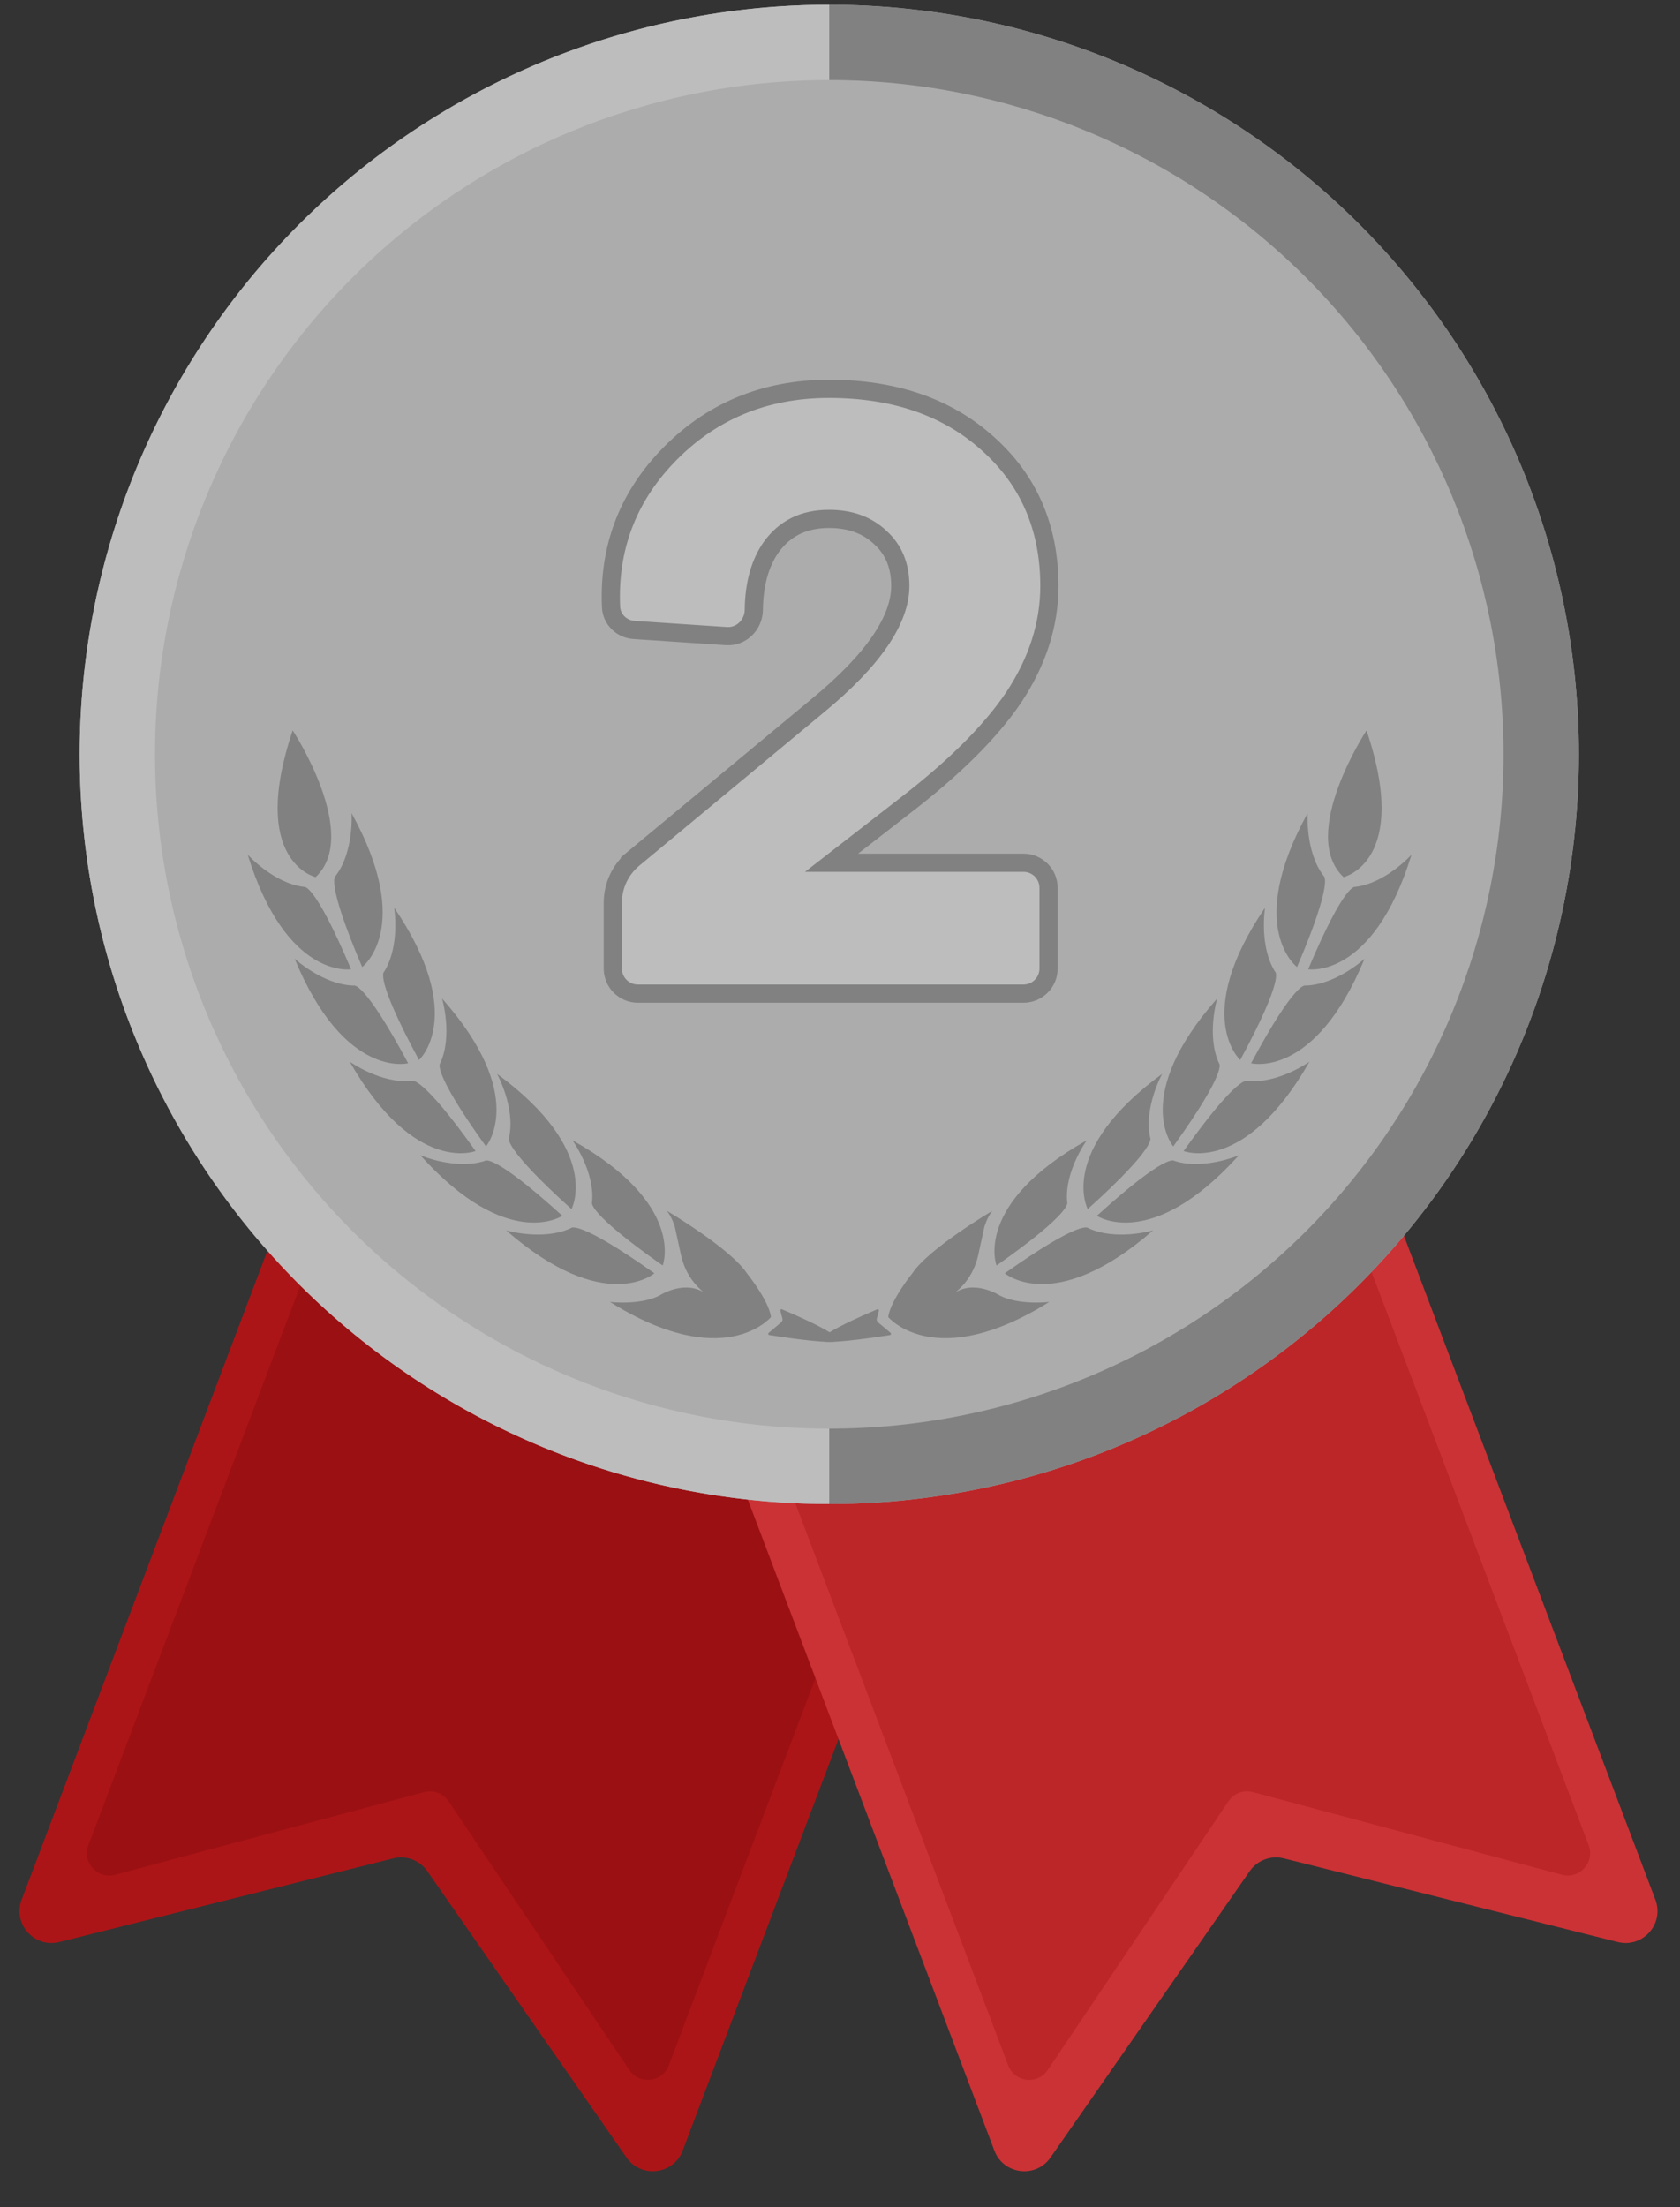 <svg width="290" height="381" viewBox="0 0 290 381" fill="none" xmlns="http://www.w3.org/2000/svg">
<rect x="0" y="0" width="290" height="381" fill="#333333" stroke="none"/>
<path d="M175.382 219.28L61.249 176.054L3.739 327.901C2.161 332.069 5.918 336.291 10.24 335.208L67.886 320.766C70.11 320.209 72.447 321.085 73.757 322.967L108.152 372.404C110.687 376.048 116.269 375.358 117.842 371.207L175.382 219.28Z" fill="#AC1517"/>
<path d="M168.423 216.644L68.208 178.69L15.257 318.499C14.143 321.443 16.827 324.412 19.868 323.599L73.225 309.328C74.819 308.902 76.507 309.535 77.428 310.904L108.633 357.3C110.382 359.901 114.339 359.444 115.45 356.512L168.423 216.644Z" fill="#9B1013"/>
<path d="M114.106 219.28L228.239 176.054L285.749 327.901C287.328 332.069 283.571 336.291 279.248 335.208L221.602 320.766C219.378 320.209 217.041 321.085 215.732 322.967L181.336 372.404C178.801 376.048 173.219 375.358 171.647 371.207L114.106 219.28Z" fill="#CB3235"/>
<path d="M121.066 216.644L221.28 178.69L274.231 318.499C275.346 321.443 272.661 324.412 269.621 323.599L216.264 309.328C214.67 308.902 212.981 309.535 212.061 310.904L180.856 357.3C179.106 359.901 175.149 359.444 174.039 356.512L121.066 216.644Z" fill="#BC2628"/>
<circle cx="143.148" cy="130.211" r="129.395" fill="#ACACAC"/>
<path d="M143.148 0.816C108.83 0.816 75.918 14.449 51.652 38.715C27.385 62.981 13.753 95.893 13.753 130.211C13.753 164.529 27.385 197.441 51.652 221.707C75.918 245.973 108.83 259.606 143.148 259.606V246.601C112.279 246.601 82.675 234.338 60.848 212.511C39.02 190.684 26.758 161.079 26.758 130.211C26.758 99.343 39.02 69.738 60.848 47.911C82.675 26.084 112.279 13.821 143.148 13.821V0.816Z" fill="#ACACAC"/>
<path d="M143.148 0.816C108.83 0.816 75.918 14.449 51.652 38.715C27.385 62.981 13.753 95.893 13.753 130.211C13.753 164.529 27.385 197.441 51.652 221.707C75.918 245.973 108.83 259.606 143.148 259.606V246.601C112.279 246.601 82.675 234.338 60.848 212.511C39.02 190.684 26.758 161.079 26.758 130.211C26.758 99.343 39.02 69.738 60.848 47.911C82.675 26.084 112.279 13.821 143.148 13.821V0.816Z" fill="white" fill-opacity="0.2"/>
<path d="M143.148 0.816C177.465 0.816 210.378 14.449 234.644 38.715C258.91 62.981 272.543 95.893 272.543 130.211C272.543 164.529 258.91 197.441 234.644 221.707C210.378 245.973 177.465 259.606 143.148 259.606V246.601C174.016 246.601 203.62 234.338 225.448 212.511C247.275 190.684 259.537 161.079 259.537 130.211C259.537 99.343 247.275 69.738 225.448 47.911C203.62 26.084 174.016 13.821 143.148 13.821V0.816Z" fill="#828181"/>
<path d="M140.967 121.96L140.967 121.96L140.958 121.967L109.337 148.23L110.34 149.438L109.337 148.23C107.085 150.101 105.782 152.877 105.782 155.805V167.181C105.782 169.572 107.72 171.51 110.111 171.51H176.672C179.063 171.51 181.001 169.572 181.001 167.181V153.249C181.001 150.858 179.063 148.92 176.672 148.92H143.538L155.931 139.294C155.932 139.293 155.933 139.292 155.934 139.291C164.583 132.66 170.973 126.343 175.013 120.332L175.02 120.322C179.076 114.187 181.144 107.789 181.144 101.15C181.144 91.106 177.592 82.851 170.466 76.526C163.446 70.21 154.274 67.116 143.105 67.116C131.919 67.116 122.54 71.046 115.08 78.903L115.08 78.904C108.252 86.101 105.042 94.749 105.474 104.75C105.569 106.951 107.347 108.596 109.436 108.736L125.378 109.799C128.047 109.976 130.093 107.763 130.121 105.278C130.172 100.777 131.199 97.212 133.09 94.475C135.444 91.204 138.716 89.563 143.105 89.563C146.863 89.563 149.789 90.687 152.027 92.842L152.038 92.853L152.05 92.863C154.265 94.914 155.408 97.623 155.408 101.15C155.408 106.862 150.938 113.793 140.967 121.96Z" fill="#ACACAC"/>
<path d="M140.967 121.96L140.967 121.96L140.958 121.967L109.337 148.23L110.34 149.438L109.337 148.23C107.085 150.101 105.782 152.877 105.782 155.805V167.181C105.782 169.572 107.72 171.51 110.111 171.51H176.672C179.063 171.51 181.001 169.572 181.001 167.181V153.249C181.001 150.858 179.063 148.92 176.672 148.92H143.538L155.931 139.294C155.932 139.293 155.933 139.292 155.934 139.291C164.583 132.66 170.973 126.343 175.013 120.332L175.02 120.322C179.076 114.187 181.144 107.789 181.144 101.15C181.144 91.106 177.592 82.851 170.466 76.526C163.446 70.21 154.274 67.116 143.105 67.116C131.919 67.116 122.54 71.046 115.08 78.903L115.08 78.904C108.252 86.101 105.042 94.749 105.474 104.75C105.569 106.951 107.347 108.596 109.436 108.736L125.378 109.799C128.047 109.976 130.093 107.763 130.121 105.278C130.172 100.777 131.199 97.212 133.09 94.475C135.444 91.204 138.716 89.563 143.105 89.563C146.863 89.563 149.789 90.687 152.027 92.842L152.038 92.853L152.05 92.863C154.265 94.914 155.408 97.623 155.408 101.15C155.408 106.862 150.938 113.793 140.967 121.96Z" fill="white" fill-opacity="0.2"/>
<path d="M140.967 121.96L140.967 121.96L140.958 121.967L109.337 148.23L110.34 149.438L109.337 148.23C107.085 150.101 105.782 152.877 105.782 155.805V167.181C105.782 169.572 107.72 171.51 110.111 171.51H176.672C179.063 171.51 181.001 169.572 181.001 167.181V153.249C181.001 150.858 179.063 148.92 176.672 148.92H143.538L155.931 139.294C155.932 139.293 155.933 139.292 155.934 139.291C164.583 132.66 170.973 126.343 175.013 120.332L175.02 120.322C179.076 114.187 181.144 107.789 181.144 101.15C181.144 91.106 177.592 82.851 170.466 76.526C163.446 70.21 154.274 67.116 143.105 67.116C131.919 67.116 122.54 71.046 115.08 78.903L115.08 78.904C108.252 86.101 105.042 94.749 105.474 104.75C105.569 106.951 107.347 108.596 109.436 108.736L125.378 109.799C128.047 109.976 130.093 107.763 130.121 105.278C130.172 100.777 131.199 97.212 133.09 94.475C135.444 91.204 138.716 89.563 143.105 89.563C146.863 89.563 149.789 90.687 152.027 92.842L152.038 92.853L152.05 92.863C154.265 94.914 155.408 97.623 155.408 101.15C155.408 106.862 150.938 113.793 140.967 121.96Z" stroke="#828181" stroke-width="3.14"/>
<path d="M153.329 227.34C153.329 227.34 161.388 237.067 181.121 224.725C181.121 224.725 175.856 225.345 172.549 223.598C172.549 223.598 167.997 220.645 164.371 223.44C164.371 223.44 167.777 221.468 168.848 216.686L169.914 211.792C169.914 211.792 170.397 210.099 171.295 209.002C171.295 209.002 160.383 215.441 157.508 219.746C157.505 219.747 153.65 224.539 153.329 227.34Z" fill="#828181"/>
<path d="M173.448 219.779C173.448 219.779 182.009 227.211 199.036 212.38C199.036 212.38 192.64 214.23 187.849 211.978C187.85 211.975 186.818 210.316 173.448 219.779Z" fill="#828181"/>
<path d="M172.021 218.436C172.021 218.436 167.901 207.874 187.594 196.826C187.594 196.826 183.7 202.23 184.211 207.498C184.211 207.498 185.426 209.028 172.021 218.436Z" fill="#828181"/>
<path d="M189.345 209.856C189.345 209.856 198.743 216.198 213.85 199.415C213.85 199.415 207.725 202.025 202.697 200.369C202.695 200.369 201.47 198.848 189.345 209.856Z" fill="#828181"/>
<path d="M187.764 208.699C187.764 208.699 182.398 198.713 200.608 185.362C200.608 185.362 197.397 191.197 198.542 196.364C198.542 196.366 199.933 197.737 187.764 208.699Z" fill="#828181"/>
<path d="M204.315 198.68C204.315 198.68 214.847 202.874 226.037 183.262C226.037 183.262 220.607 187.117 215.341 186.569C215.341 186.567 213.818 185.341 204.315 198.68Z" fill="#828181"/>
<path d="M202.525 197.884C202.525 197.884 195.155 189.27 210.107 172.349C210.107 172.349 208.211 178.734 210.43 183.539C210.428 183.54 212.08 184.584 202.525 197.884Z" fill="#828181"/>
<path d="M215.96 183.526C215.96 183.526 226.94 186.353 235.552 165.479C235.552 165.479 230.654 169.992 225.361 170.116C225.363 170.115 223.699 169.092 215.96 183.526Z" fill="#828181"/>
<path d="M214.085 182.965C214.085 182.965 205.682 175.356 218.37 156.675C218.37 156.675 217.299 163.248 220.108 167.734C220.108 167.734 221.878 168.56 214.085 182.965Z" fill="#828181"/>
<path d="M231.929 151.401C231.929 151.401 243.523 148.729 235.889 126.073C235.889 126.073 224.087 144.044 231.929 151.401Z" fill="#828181"/>
<path d="M225.815 167.306C225.815 167.306 237.007 169.106 243.655 147.525C243.655 147.525 239.194 152.471 233.936 153.083C233.936 153.083 232.185 152.217 225.815 167.306Z" fill="#828181"/>
<path d="M223.893 166.919C223.893 166.919 214.824 160.118 225.731 140.345C225.731 140.345 225.271 146.988 228.485 151.196C228.483 151.197 230.323 151.855 223.893 166.919Z" fill="#828181"/>
<path d="M142.392 231.563C144.341 231.87 151.712 230.745 153.627 230.442C153.809 230.413 153.868 230.186 153.728 230.067L151.567 228.241C151.377 228.08 151.296 227.824 151.36 227.583L151.711 226.254C151.756 226.081 151.592 225.93 151.428 225.999C149.313 226.888 139.496 231.108 142.392 231.563Z" fill="#828181"/>
<path d="M133.084 227.34C133.084 227.34 125.025 237.067 105.292 224.725C105.292 224.725 110.557 225.345 113.864 223.598C113.864 223.598 118.416 220.645 122.042 223.44C122.042 223.44 118.636 221.468 117.565 216.686L116.499 211.792C116.499 211.792 116.016 210.099 115.118 209.002C115.118 209.002 126.03 215.441 128.906 219.746C128.908 219.747 132.763 224.539 133.084 227.34Z" fill="#828181"/>
<path d="M112.965 219.78C112.965 219.78 104.404 227.212 87.377 212.38C87.377 212.38 93.773 214.23 98.564 211.978C98.563 211.976 99.595 210.316 112.965 219.78Z" fill="#828181"/>
<path d="M114.392 218.436C114.392 218.436 118.512 207.874 98.819 196.826C98.819 196.826 102.713 202.23 102.202 207.498C102.202 207.498 100.987 209.029 114.392 218.436Z" fill="#828181"/>
<path d="M97.069 209.856C97.069 209.856 87.67 216.198 72.563 199.415C72.563 199.415 78.688 202.025 83.716 200.369C83.719 200.369 84.943 198.848 97.069 209.856Z" fill="#828181"/>
<path d="M98.649 208.699C98.649 208.699 104.016 198.713 85.805 185.362C85.805 185.362 89.016 191.197 87.871 196.364C87.871 196.366 86.481 197.737 98.649 208.699Z" fill="#828181"/>
<path d="M82.098 198.68C82.098 198.68 71.566 202.874 60.377 183.262C60.377 183.262 65.806 187.117 71.072 186.569C71.073 186.567 72.595 185.341 82.098 198.68Z" fill="#828181"/>
<path d="M83.888 197.884C83.888 197.884 91.258 189.27 76.306 172.349C76.306 172.349 78.202 178.734 75.983 183.539C75.985 183.54 74.333 184.584 83.888 197.884Z" fill="#828181"/>
<path d="M70.453 183.526C70.453 183.526 59.473 186.353 50.861 165.479C50.861 165.479 55.759 169.992 61.052 170.116C61.05 170.115 62.714 169.092 70.453 183.526Z" fill="#828181"/>
<path d="M72.328 182.965C72.328 182.965 80.731 175.356 68.043 156.675C68.043 156.675 69.114 163.248 66.305 167.734C66.305 167.734 64.536 168.56 72.328 182.965Z" fill="#828181"/>
<path d="M54.484 151.401C54.484 151.401 42.89 148.729 50.524 126.073C50.524 126.073 62.326 144.044 54.484 151.401Z" fill="#828181"/>
<path d="M60.598 167.306C60.598 167.306 49.406 169.106 42.758 147.525C42.758 147.525 47.219 152.471 52.477 153.083C52.477 153.083 54.228 152.217 60.598 167.306Z" fill="#828181"/>
<path d="M62.52 166.919C62.52 166.919 71.589 160.118 60.682 140.345C60.682 140.345 61.142 146.988 57.928 151.196C57.931 151.197 56.09 151.855 62.52 166.919Z" fill="#828181"/>
<path d="M144.021 231.563C142.072 231.87 134.702 230.745 132.786 230.442C132.604 230.413 132.545 230.186 132.685 230.067L134.846 228.241C135.036 228.08 135.117 227.824 135.054 227.583L134.703 226.254C134.657 226.081 134.821 225.93 134.985 225.999C137.1 226.888 146.917 231.108 144.021 231.563Z" fill="#828181"/>
</svg>
